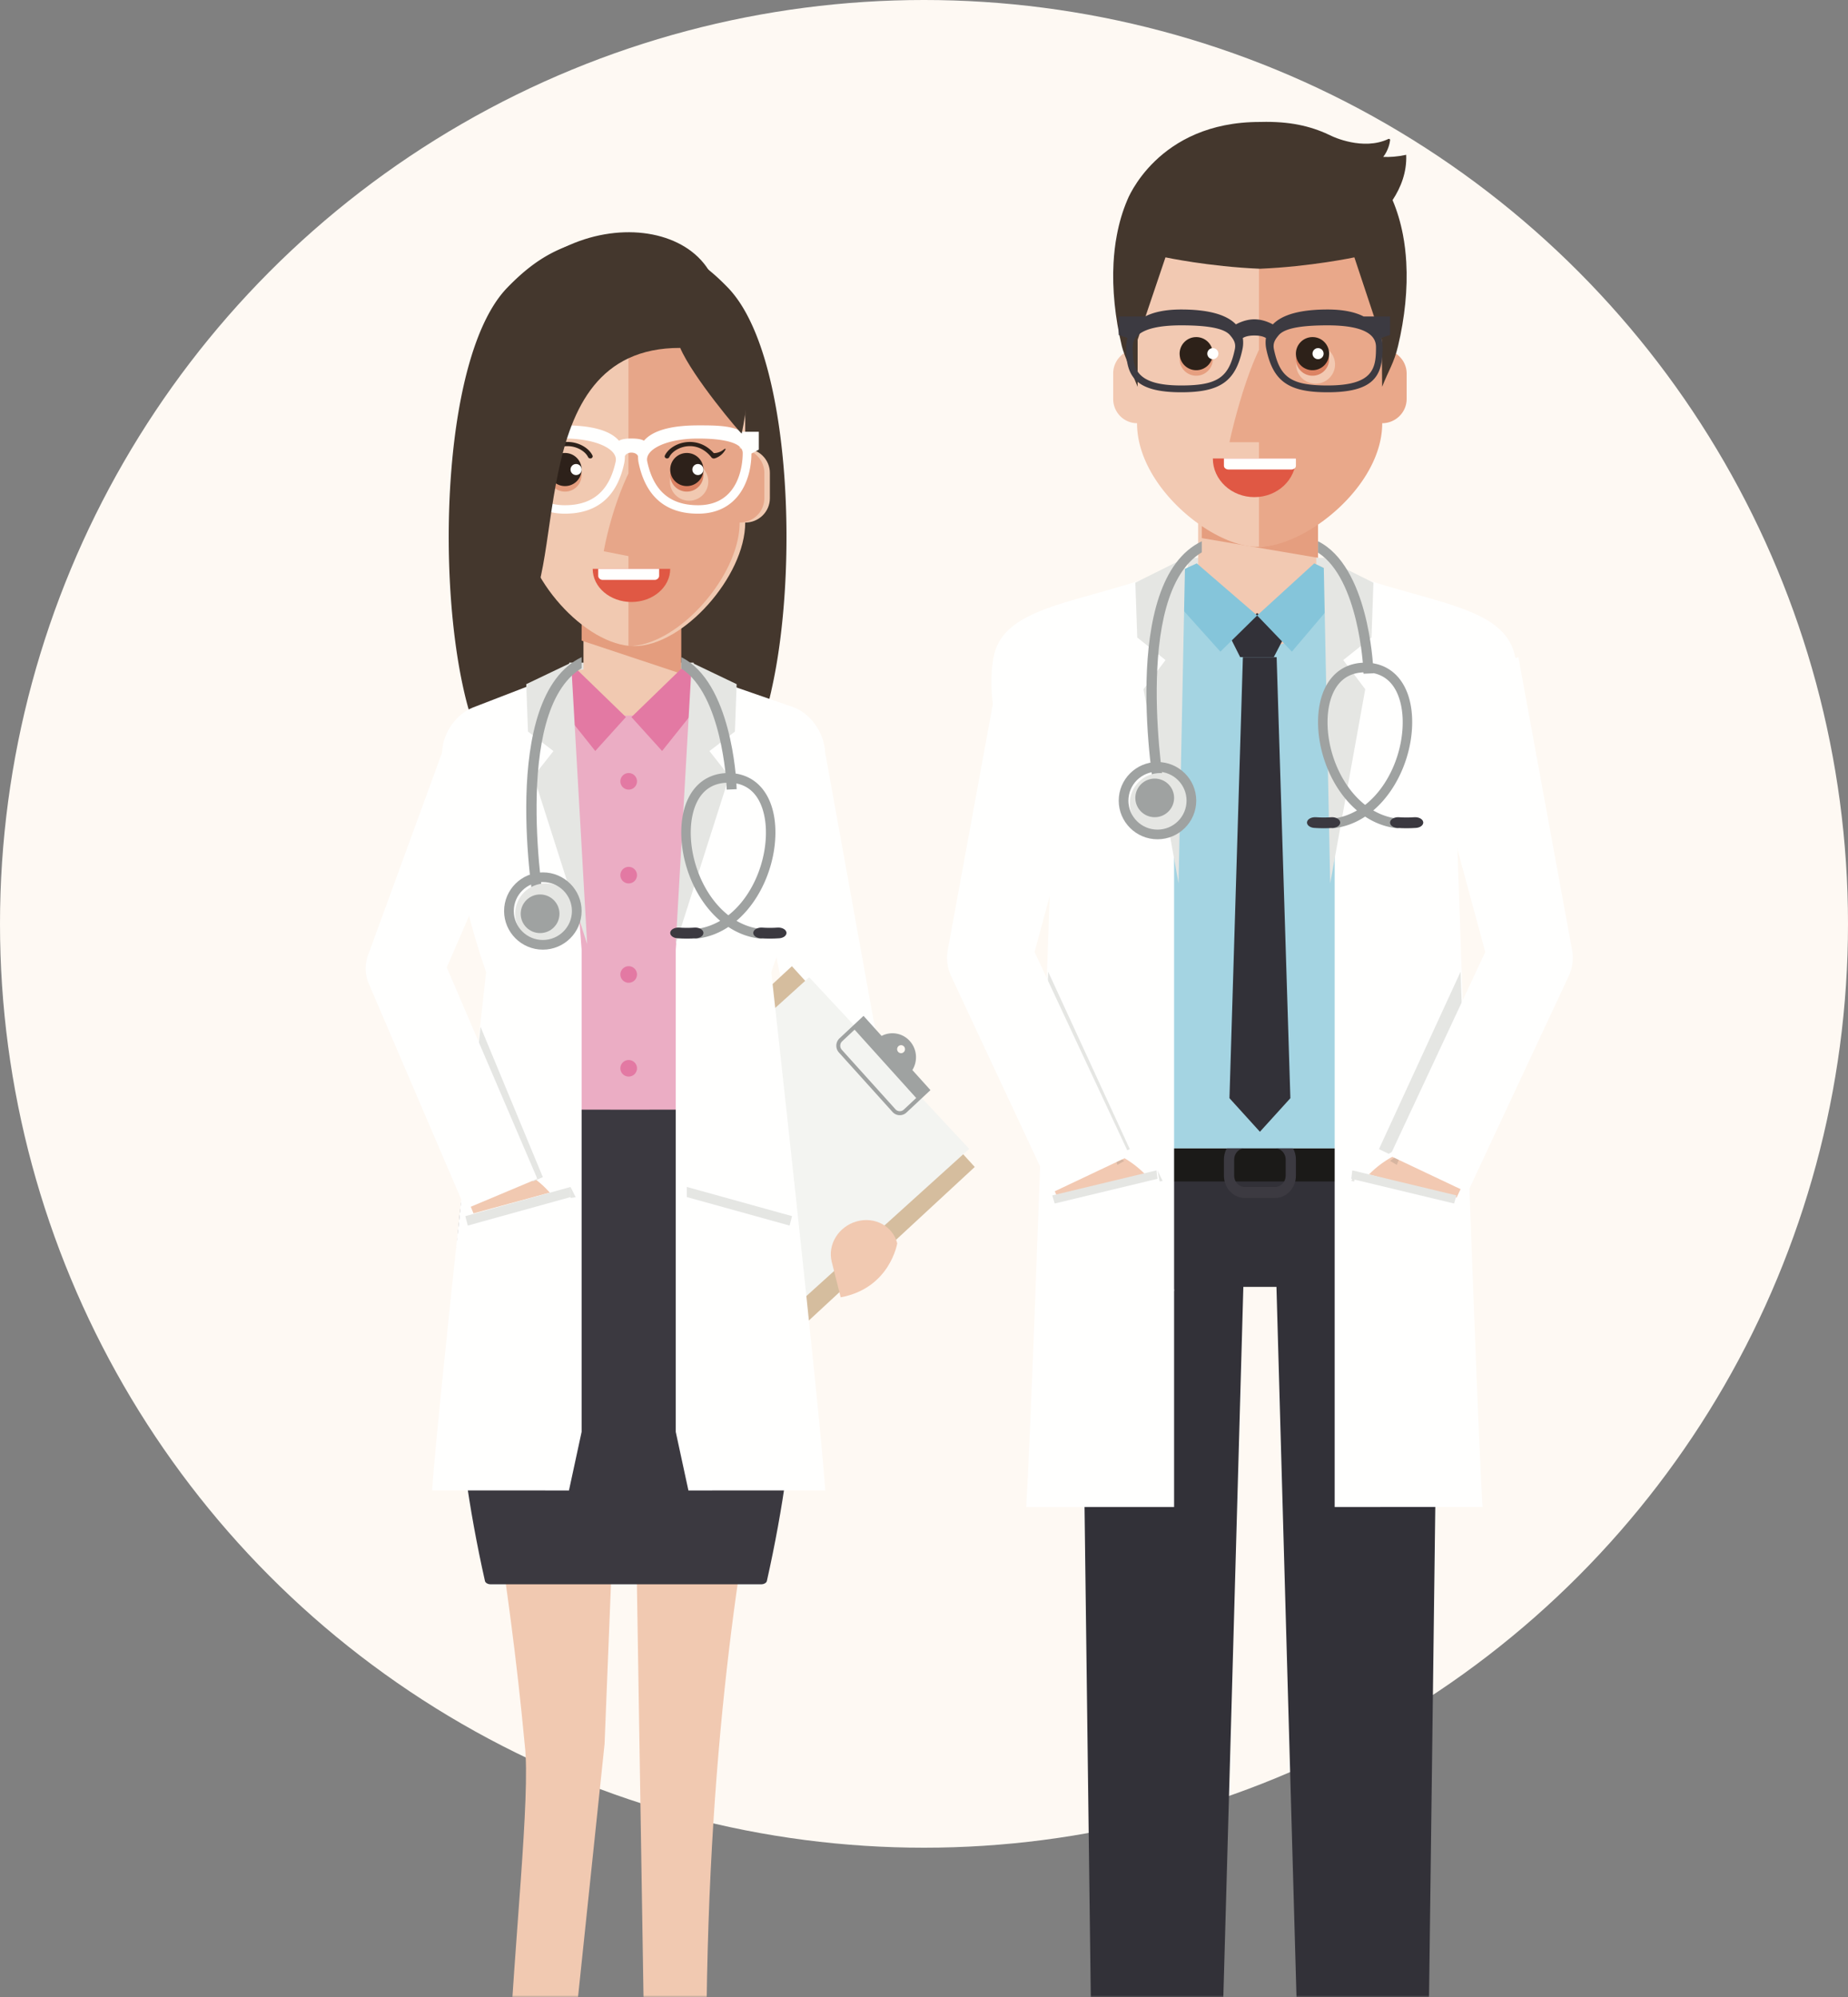 <svg xmlns="http://www.w3.org/2000/svg" xmlns:xlink="http://www.w3.org/1999/xlink" width="470" height="508" viewBox="0 0 470 508">
    <rect x="0" y="0" width="470" height="508" fill="#808080" stroke="none"/>
    <defs>
        <path id="a" d="M0 0h375v499H0z"/>
        <path id="c" d="M.926 2.365l-.656-.14L.926.272z"/>
    </defs>
    <g fill="none" fill-rule="evenodd">
        <circle cx="235" cy="235" r="235" fill="#FEF9F3"/>
        <g transform="translate(38 9)">
            <mask id="b" fill="#fff">
                <use xlink:href="#a"/>
            </mask>
            <g mask="url(#b)">
                <path fill="#E5E6E3" d="M264.403 132.896h34.653l2.389 15.44h-39.431l2.389-15.44"/>
                <path fill="#F2C9B2" d="M301.445 136.674l-4.682-2.079v-14.333h-30.048v14.333l-4.701 1.954 1.252 40.65h3.45v6.231h30.047v-6.232h3.43l1.252-40.524"/>
                <path fill="#E59E7F" d="M297.22 132.896l-29.573-5.017v-5.955c5.015 3.39 10.336 5.444 14.596 5.445h.138l.027-.001H282.483c.01-.002.019-.002.029-.002H282.55c.011 0 .02 0 .032-.002h.002c4.31-.107 9.64-2.245 14.635-5.698v11.23"/>
                <path fill="#323138" d="M287.98 283.096h-51.315l3.135 245.655h32.492l5.927-210.403h8.42l5.936 210.403h32.492l3.135-245.655H287.98"/>
                <path fill="#1B1A18" d="M328.15 291.519h-91.485v-8.423h91.537l-.052 8.423"/>
                <path fill="#3C3A41" d="M278.564 283.089c-1.48 0-2.683 1.294-2.683 2.887v4.066c0 1.594 1.204 2.888 2.683 2.888h7.74c1.478 0 2.682-1.294 2.682-2.888v-4.066c0-1.593-1.204-2.887-2.683-2.887h-7.74zm7.74 12.64h-7.74c-2.914 0-5.284-2.55-5.284-5.687v-4.066c0-3.136 2.37-5.687 5.284-5.687h7.74c2.913 0 5.283 2.55 5.283 5.687v4.066c0 3.137-2.37 5.688-5.284 5.688z"/>
                <path fill="#A4D4E2" d="M302.307 137.107l-1.096 4.1c-1.895 5.412-6.755 14.264-18.294 14.264-13.019 0-17.985-11.269-19.526-16.152l-.592-2.212c-23.977 8.979-16.62 83.82-16.62 83.82l-.151 62.163 36.584.006 38.549-.006-1.005-62.163s6.129-74.841-17.849-83.82"/>
                <path fill="#323138" d="M288.77 152.738l-2.808 5.425h-8.546l-2.728-5.425 7.041-5.805 7.042 5.805"/>
                <path fill="#85C5DA" d="M281.73 147.564l-9.354 9.195-15.995-17.818 9.982-4.642 3.755 3.245 11.611 10.02M296.25 134.3l-14.52 13.257 8.835 9.202 15.105-17.828-9.42-4.632"/>
                <path fill="#323138" d="M286.685 158.163l3.494 112.183-7.746 8.539-7.745-8.54 3.414-112.182h8.583"/>
                <path fill="#FFFFFE" d="M260.606 215.683V374.34h-37.611c.957-14.927 3.295-79.095 4.907-124.908.133-3.71.255-7.298.376-10.738.763-21.807 1.284-37.312 1.284-37.312-.097.123-18.684-20.64-14.928-42.9 2.314-13.761 22.21-13.773 45.862-22.779l.11 79.98M301.445 215.682l.102-79.979c23.654 9.01 43.55 9.014 45.87 22.783 3.752 22.252-14.837 43.026-14.933 42.902 0 0 5.037 149.136 6.571 172.946l-37.61.006V215.682"/>
                <path fill="#F2C9B2" d="M309.372 302.273l10.912-23.388 16.367 7.763-10.911 23.387c-2.157 4.624-7.569 6.632-12.089 4.49-4.52-2.145-6.436-7.629-4.279-12.252"/>
                <path fill="#F2C9B2" d="M305.96 295.743c3.736-7.839 11.202-11.077 11.61-11.17a2.931 2.931 0 0 1 3.524 2.229c.343 1.59-.67 3.168-2.27 3.533-.032.008-.364.183-.882.521-.519.338-1.223.841-2 1.504-1.554 1.324-3.399 3.29-4.628 5.869-.705 1.48-2.476 2.124-3.955 1.437a2.924 2.924 0 0 1-1.4-3.923"/>
                <path fill="#E5E6E3" d="M315.2 284.5l-2.489-1.202 20.758-45.122c.118 3.377.236 6.898.366 10.54l-13.556 29.469-.532-.257-2.464 5.358c-.51.255-1.234.655-2.083 1.214"/>
                <path fill="#D7B5A0" d="M316.936 284.5l2.316-5.615.5.268-2.054 4.98-.035.008c-.065.017-.324.134-.727.359M317.258 287.307l-1.73-.995a19.829 19.829 0 0 1 2.027-1.406c.417-.248.686-.378.753-.397l.036-.009-1.086 2.807"/>
                <path fill="#FFFFFE" d="M335.248 294.326l-19.72-9.338 24.22-51.83-17.912-66.123 26.335-8.872 13.647 74.47a11.03 11.03 0 0 1-.855 6.667l-25.715 55.026"/>
                <path fill="#F2C9B2" d="M254.087 302.273l-10.912-23.388-16.368 7.763 10.912 23.387c2.156 4.624 7.568 6.632 12.088 4.49 4.52-2.145 6.436-7.629 4.28-12.252"/>
                <path fill="#F2C9B2" d="M257.499 295.743c-3.736-7.839-11.203-11.077-11.61-11.17a2.93 2.93 0 0 0-3.524 2.229c-.344 1.59.67 3.168 2.269 3.533.033.008.364.183.882.521.519.338 1.223.841 2 1.504 1.554 1.324 3.4 3.29 4.628 5.869.706 1.48 2.476 2.124 3.956 1.437a2.924 2.924 0 0 0 1.399-3.923"/>
                <path fill="#E5E6E3" d="M246.852 284.5a20.914 20.914 0 0 0-2.082-1.214l-2.464-5.357-.534.257-13.556-29.47c.13-3.642.247-7.163.365-10.54l20.758 45.122-2.487 1.202"/>
                <path fill="#D7B5A0" d="M246.523 284.5c-.403-.225-.662-.342-.727-.36l-.037-.008-2.053-4.978.502-.269 2.315 5.615M246.2 287.307l-1.085-2.807.037.01c.068.019.336.148.753.397.496.295 1.2.759 2.026 1.405l-1.731.995"/>
                <path fill="#FFFFFE" d="M229.619 294.326L203.904 239.3a11.03 11.03 0 0 1-.855-6.667l13.647-74.47 26.336 8.872-17.914 66.123 24.221 51.83-19.72 9.338M260.606 319.327l-22.654 7.285-8.328-30.615 27.604-7.286 3.378 30.616"/>
                <path fill="#E5E6E3" d="M256.934 291.519l-.553-2.808 1.31 2.696-.757.112M230.239 297.134l-.615-2.058 26.497-6.365.26 2.143-26.142 6.28M250.748 139.217l.49 13.953 7.188 5.733-5.594 7.412 8.912 49.402 1.678-82.821-12.674 6.32"/>
                <path fill="#FFFFFE" d="M302.853 319.327l22.654 7.285 8.328-30.615-27.604-7.286-3.378 30.616"/>
                <path fill="#E5E6E3" d="M306.427 291.519l-.757-.112 1.31-2.696-.553 2.808"/>
                <path fill="#E5E6E3" d="M331.812 297.134l-26.142-6.28.26-2.143 26.497 6.365-.615 2.058M311.303 139.217l-.49 13.953-7.188 5.733 5.593 7.412-8.91 49.402-1.68-82.821 12.675 6.32"/>
                <path fill="#9FA2A1" d="M311.249 161.02c-.05-1.145-1.286-26-14.029-32.336v2.885c10.364 6.682 11.488 29.301 11.499 29.556l.055 1.25 2.529-.107-.054-1.249M267.647 131.5v-2.816c-21.192 10.151-12.291 62.483-11.889 64.777l.21 1.2 2.54-.398-.21-1.2c-.093-.532-8.643-50.724 9.349-61.563"/>
                <path fill="#9FA2A1" d="M299.665 173.423c.18-3.427 1.469-11.4 9.525-11.4 8.057 0 9.345 7.973 9.526 11.4.426 8.127-3.219 17.372-9.526 22.32-6.306-4.948-9.952-14.193-9.525-22.32zm17.805 25.805c-2.24-.244-4.316-.979-6.203-2.076 6.554-5.583 10.307-15.292 9.857-23.862-.445-8.464-5.017-13.723-11.934-13.723-6.916 0-11.489 5.259-11.933 13.723-.45 8.57 3.303 18.279 9.857 23.862-1.888 1.097-3.963 1.832-6.203 2.076a1.222 1.222 0 0 0-1.07 1.353c.065.63.589 1.098 1.198 1.098l.129-.007c2.942-.322 5.63-1.38 8.022-2.959 2.392 1.58 5.081 2.637 8.023 2.959l.13.007c.608 0 1.131-.468 1.197-1.098a1.222 1.222 0 0 0-1.07-1.353z"/>
                <path fill="#3B3940" d="M298.663 201.68c-.8 0-1.607-.028-2.417-.084-1.129-.078-1.95-.75-1.831-1.5.117-.751 1.13-1.288 2.257-1.218 1.323.091 2.641.092 3.908.003 1.104-.083 2.14.462 2.261 1.213.122.75-.695 1.423-1.824 1.503-.774.055-1.56.082-2.354.082M319.718 201.68c-.793 0-1.58-.028-2.354-.083-1.129-.08-1.946-.753-1.824-1.503.12-.75 1.148-1.297 2.26-1.213 1.27.09 2.584.089 3.91-.003 1.13-.071 2.14.467 2.256 1.218.118.75-.703 1.422-1.832 1.5-.81.056-1.616.083-2.416.083"/>
                <path fill="#E5E6E3" d="M264.83 195.362c0 4.265-3.468 7.72-7.745 7.72-4.278 0-7.746-3.455-7.746-7.72 0-4.264 3.468-7.72 7.746-7.72 4.277 0 7.745 3.456 7.745 7.72"/>
                <path fill="#9FA2A1" d="M256.38 184.834c-5.435 0-9.857 4.408-9.857 9.826s4.422 9.827 9.858 9.827c5.435 0 9.858-4.409 9.858-9.827s-4.423-9.826-9.858-9.826zm0 2.456c4.084 0 7.394 3.3 7.394 7.37s-3.31 7.37-7.393 7.37-7.393-3.3-7.393-7.37 3.31-7.37 7.393-7.37z"/>
                <path fill="#9FA2A1" d="M260.606 193.959c0 2.713-2.207 4.913-4.93 4.913-2.721 0-4.928-2.2-4.928-4.913 0-2.714 2.207-4.914 4.929-4.914 2.722 0 4.929 2.2 4.929 4.914"/>
                <path fill="#F2C9B2" d="M313.696 80.044l.992-13.069c0-17.09-16.112-30.938-32.956-30.938-16.856 0-32.956 13.848-32.956 30.938l.991 13.056a5.948 5.948 0 0 0-2.504 1.287 6.197 6.197 0 0 0-2.148 4.714v6.436c0 3.402 2.702 6.162 6.065 6.183 0 16.139 19.125 31.437 30.552 31.437s30.552-15.296 30.552-31.434c3.35-.025 6.06-2.781 6.06-6.184v-6.435a6.16 6.16 0 0 0-4.648-5.99"/>
                <path fill="#DB8262" d="M281.74 127.29h-.01.047-.036m.064 0h.044-.044m.07 0h.047-.048m.07 0h.052-.053m.07 0l.056-.002-.057.001m.07-.001h.059-.06m.07-.002h.057-.056m.07 0l.06-.001-.06.001m.07-.001l.06-.001-.06.001m.07-.001l.064-.003-.064.003"/>
                <path fill="#A7B1A0" d="M297.22 121.666c7.431-4.956 14.109-12.742 15.491-21.056-1.382 8.314-8.06 16.1-15.49 21.056"/>
                <path fill="#DB8262" d="M281.73 127.28c4.561-.105 10.204-2.212 15.49-5.614-5.286 3.402-10.929 5.509-15.49 5.615"/>
                <path fill="#A7B1A0" d="M311.303 100.61l.005-.019-.005.019m.03-.09l.01-.034-.01.034m.015-.045l.079-.256c-.026.085-.052.17-.08.256M311.457 100.115c.007-.026.016-.052.021-.077-.005.025-.014.051-.02.076m.025-.09l.008-.028-.008.028m.012-.045l.009-.03-.009.03m.013-.045l.021-.08-.021.08m.022-.09c.003-.006.005-.013.006-.02-.001.007-.003.014-.006.02m.013-.045l.007-.032-.007.032m.011-.046a.146.146 0 0 1 .006-.023c-.003.007-.004.016-.006.023m.01-.045c.002-.002.002-.003.002-.005 0 .002 0 .003-.002.005m.023-.09l.005-.03-.005.03m.01-.045l.005-.024-.005.024m.01-.045c0-.006.002-.012.004-.018l-.004.018m.01-.045c0-.005.002-.01.004-.015l-.005.015m.02-.091c.002-.002.002-.003.002-.005 0 .002 0 .003-.002.005m.01-.045c.014-.072.028-.143.04-.215-.012.072-.026.143-.04.215m.044-.227l.002-.016-.002.016m.008-.045l.03-.178-.03.178m.03-.181l.012-.084-.012.084m.014-.09l.001-.009-.001.008m.012-.09l.023-.171-.023.17m.023-.18c.001-.006.001-.013.003-.018-.002.005-.002.012-.003.017m.028-.272c.002-.002.002-.003.002-.005 0 .002 0 .003-.002.005m.009-.09v-.007.006m.021-.363v-.003.003"/>
                <path fill="#E9A88A" d="M282.204 130.088h-.005v-26.606h-7.51s2.944-13.913 7.51-23.513V36.037h.005c17.275 0 33.799 13.848 33.799 30.938l-1.017 13.07c2.732.663 4.766 3.084 4.766 5.99v6.435c0 3.403-2.778 6.16-6.215 6.184 0 .125 0 .25-.003.375v.002l-.002.068-.005.216-.004.088v.006l-.003.09-.001.004c-.003.09-.008.177-.013.265V99.797l-.012.178-.006.086v.008l-.001.007-.006.087v.004l-.015.185-.003.03-.001.017-.001.012a24.1 24.1 0 0 1-.02.223l-.005.042v.005l-.008.079-.002.015a.387.387 0 0 1-.005.047l-.002.022-.003.025-.002.016-.003.03-.01.09-.001.005-.002.022a.3.3 0 0 0-.003.025l-.002.014c-.001.011-.003.021-.003.032a.354.354 0 0 0-.007.047v.01l-.01.084-.003.015-.004.032-.002.017-.004.03-.002.014-.01.08c0 .002 0 .003-.002.005l-.011.088-.003.015c-.012.09-.025.178-.039.267a.326.326 0 0 0-.002.01l-.005.036-.012.074-.003.02v.005c-1.415 8.822-8.249 17.084-15.853 22.342-5.073 3.508-10.49 5.68-14.868 5.79H282.511l-.03.001h-.005l-.03.001H282.371l-.028.002h-.139m14.394-51.27c-.059 0-.117.002-.176.004-2.728.094-4.863 2.357-4.768 5.055.093 2.64 2.287 4.717 4.937 4.717.059 0 .117-.002.176-.004 2.728-.093 4.863-2.357 4.768-5.054-.093-2.64-2.287-4.717-4.937-4.717"/>
                <path fill="#E69F80" d="M266.236 86.572a4.219 4.219 0 0 1-4.22-4.064 4.216 4.216 0 0 1 4.226-4.358c2.265 0 4.139 1.79 4.219 4.064a4.216 4.216 0 0 1-4.225 4.358"/>
                <path fill="#2D2119" d="M270.46 80.81a4.217 4.217 0 0 1-4.074 4.356 4.22 4.22 0 0 1-4.37-4.062 4.217 4.217 0 0 1 4.075-4.355 4.219 4.219 0 0 1 4.37 4.061"/>
                <path fill="#FFFFFE" d="M271.87 80.908a1.406 1.406 0 0 1-1.358 1.452 1.405 1.405 0 0 1-1.456-1.354 1.405 1.405 0 0 1 1.358-1.452 1.406 1.406 0 0 1 1.457 1.354"/>
                <path fill="#DC8363" d="M295.81 86.572a4.219 4.219 0 0 1-4.22-4.064 4.216 4.216 0 0 1 4.225-4.358c2.265 0 4.14 1.79 4.22 4.064a4.216 4.216 0 0 1-4.226 4.358"/>
                <path fill="#2D2119" d="M300.034 80.81a4.217 4.217 0 0 1-4.075 4.356 4.218 4.218 0 0 1-4.37-4.062 4.217 4.217 0 0 1 4.076-4.355 4.218 4.218 0 0 1 4.37 4.061"/>
                <path fill="#FFFFFE" d="M298.628 80.908a1.405 1.405 0 0 1-1.358 1.452 1.406 1.406 0 0 1-1.457-1.354 1.406 1.406 0 0 1 1.358-1.452 1.405 1.405 0 0 1 1.457 1.354"/>
                <path fill="#E05844" d="M291.587 107.628c0 5.427-4.729 9.827-10.561 9.827-5.834 0-10.563-4.4-10.563-9.827h21.124"/>
                <path fill="#FFFFFE" d="M290.367 110.436H274.5c-.674 0-1.22-.42-1.22-.936v-1.872h18.307v1.872c0 .516-.546.936-1.22.936"/>
                <path fill="#44372D" d="M317.551 79.057c-1.02 4.297-2.375 6.112-4.03 10.323l-.1-11.953-6.964-20.965s-11.045 2.358-24.029 2.901c-12.972-.543-24.017-2.901-24.017-2.901l-7.077 20.965V89.38c-.808-2.037-3.495-8.112-4.017-10.323-1.717-7.236-2.475-14.446-2.114-21.163.137-2.408.397-4.754.833-7.014.584-3.16 1.468-6.173 2.661-8.976 0 0 7.6-19.904 33.731-19.88.547-.012 1.07-.024 1.592-.024 7.052 0 12.027 1.321 16.803 3.667 0 0 7.823 3.766 14.29.68.212-.1.46.06.436.296-.112.864-.486 2.63-1.754 4.272 1.68.074 3.57-.05 5.77-.519l.075-.012v.087c.162 4.346-1.355 8.21-3.47 11.433 1.17 2.754 2.04 5.705 2.637 8.804.436 2.26.709 4.606.846 7 .386 6.78-.36 14.04-2.102 21.35"/>
                <path fill="#3C3A41" d="M299.624 89.052c-9.335 0-12.12-2.105-13.622-9.192-.335-1.583.313-2.518 1.184-3.565 1.232-1.481 4.469-2.538 12.438-2.538 11.552 0 12.332 3.732 12.332 5.576 0 5.304-.616 9.719-12.332 9.719zM276.05 79.86c-1.502 7.087-4.288 9.192-13.623 9.192-11.715 0-12.331-4.415-12.331-9.72 0-1.843.78-5.575 12.331-5.575 7.97 0 11.207 1.057 12.438 2.538.872 1.047 1.52 1.982 1.185 3.565zm39.479-8.363h-6.717c-2.108-1.08-5.058-1.77-9.187-1.77-6.85 0-11.504 1.282-13.9 3.784-1.132-.604-2.806-1.283-4.699-1.283-1.892 0-3.567.679-4.698 1.283-2.396-2.502-7.05-3.784-13.9-3.784-4.13 0-7.08.69-9.187 1.77h-6.717v4.7l2.205.757a10.62 10.62 0 0 0-.318 2.636c0 7.09 2.294 11.193 14.016 11.193 9.903 0 13.83-2.763 15.564-10.948a7.816 7.816 0 0 0 .092-2.853c.548-.341 1.45-.641 2.943-.641s2.396.3 2.943.641c-.142.897-.12 1.851.093 2.853 1.734 8.185 5.66 10.948 15.563 10.948 11.722 0 14.016-4.103 14.016-11.193 0-.862-.092-1.755-.317-2.636l2.205-.757v-4.7z"/>
                <path fill="#44372D" d="M158.195 166.562c-.048.277-.109.517-.169.77a81.527 81.527 0 0 1-2.046 7.286c-1.288 3.835-2.66 7.009-4.405 9.39-.807 1.118-1.71 2.055-2.72 2.813-1.938 1.454-4.31 2.224-7.319 2.224h-44.92c-3.142 0-5.585-.841-7.571-2.416-.915-.722-1.721-1.6-2.468-2.622-1.745-2.38-3.117-5.554-4.405-9.39a81.066 81.066 0 0 1-2.046-7.285c-.06-.253-.12-.493-.169-.745-7.041-30.96-4.947-85.833 11.014-102.364 6.548-6.78 14.648-12.744 28.105-12.744 10.665 0 17.97 3.75 23.796 8.692 1.529 1.275 2.949 2.645 4.31 4.052a23.817 23.817 0 0 1 1.576 1.827c14.516 18.42 16.237 70.636 9.437 100.512"/>
                <path fill="#E5E6E3" d="M106.776 159.567h31.641l2.487 14.037h-36.615l2.487-14.037"/>
                <path fill="#F1C9B1" d="M134.802 161.31v-15.78h-24.41v15.78l-6.103.48 6.103 39.89h24.41l6.102-39.89-6.102-.48"/>
                <path fill="#E49D7E" d="M135.27 162.374l-25.348-8.424v-4.21c4.145 2.926 8.582 4.747 12.674 4.747h.001c4.092 0 8.53-1.82 12.674-4.745v12.632"/>
                <path fill="#F1C9B1" d="M157.203 278.885h-71.56c-16.417 28.244 1.448 66.46 9.825 156.04 1.515 12.74-2.867 51.543-4.058 80.898l-2.475 24.158h15.934l2.373-24.158 8.518-81.214 4.319-107.934h1.344l1.344-8.578 3.031 189.148-.078 32.736h15.933l-.023-24.158c-.246-161.275 35.97-201.847 15.573-236.938"/>
                <path fill="#FFFFFE" d="M170.494 287.307l19.699-3.457-18.654-103.227-22.186 5.456 21.141 101.228"/>
                <path fill="#D5BD9E" d="M97.248 298.002l46.509 51.07 66.151-61.23-46.509-51.07-66.151 61.23"/>
                <path fill="#F3F4F1" d="M104.289 296.995l40.704 43.655 63.507-57.415-40.704-43.655-63.507 57.415"/>
                <path fill="#9FA2A1" d="M179.348 252.914l15.669 17.384-3.16 2.955c-.61.57-1.561.529-2.121-.092l-13.64-15.131a1.55 1.55 0 0 1 .091-2.16l3.161-2.956zm12.497 5.715a.988.988 0 0 1-1.413-.062 1.032 1.032 0 0 1 .06-1.44.988.988 0 0 1 1.414.062 1.033 1.033 0 0 1-.06 1.44zm-13.174-6.465l-3.16 2.956a2.583 2.583 0 0 0-.151 3.599l13.639 15.131a2.471 2.471 0 0 0 3.534.153l6.11-5.712-4.6-5.102c1.404-2.275 1.213-5.309-.658-7.384a5.923 5.923 0 0 0-7.167-1.296l-4.599-5.103-2.948 2.758z"/>
                <path fill="#F1C9B1" d="M190.193 307.26c-1.104-4.377-5.729-6.87-10.33-5.571-4.6 1.3-7.435 5.899-6.33 10.275l2.278 9.033c12.555-2.312 14.382-13.738 14.382-13.738"/>
                <path fill="#3B3940" d="M84.504 271.866h73.368s16.23 45.289-.835 121.298c-.11.493-.794.828-1.296.828H86.635c-.503 0-1.185-.335-1.296-.828-17.065-76.01-.835-121.298-.835-121.298"/>
                <path fill="#EBADC4" d="M105.208 163.778l.954 3.594c1.649 4.743 5.686 5.662 15.729 5.662 11.33 0 15.847-3.038 17.188-7.317l.515-1.939c20.87 7.87 14.466 73.46 14.466 73.46l.131 36.027-31.841.005-33.552-.005.875-36.027s-5.335-65.59 15.535-73.46"/>
                <path fill="#E379A3" d="M119.78 189.747a2.11 2.11 0 0 0 2.112 2.106 2.109 2.109 0 0 0 2.113-2.106 2.108 2.108 0 0 0-2.113-2.105 2.109 2.109 0 0 0-2.112 2.105M119.78 213.611a2.11 2.11 0 0 0 2.112 2.106 2.109 2.109 0 0 0 2.113-2.106 2.109 2.109 0 0 0-2.113-2.106 2.11 2.11 0 0 0-2.112 2.106M119.78 238.878a2.11 2.11 0 0 0 2.112 2.106 2.109 2.109 0 0 0 2.113-2.106 2.109 2.109 0 0 0-2.113-2.105 2.11 2.11 0 0 0-2.112 2.105M119.78 262.743c0 1.162.946 2.105 2.112 2.105a2.108 2.108 0 0 0 2.113-2.105 2.109 2.109 0 0 0-2.113-2.107 2.11 2.11 0 0 0-2.112 2.107M122.596 173.405l7.795 8.622 13.33-16.704-8.32-4.352-3.128 3.042-9.677 9.392M108.375 160.97l12.813 12.43-7.796 8.627-13.328-16.714 8.311-4.342"/>
                <path fill="#FFFFFE" d="M133.862 355.217l3.22 14.911 34.803-.004c-1.36-20.644-13.728-131.835-13.728-131.835 7.593-21.857 12.709-43.217 13.627-54.93.392-5.006-3.129-10.585-7.844-12.406l-24.687-8.579-5.39 70.2v122.643M109.922 355.217l-3.219 14.911-34.804-.004c1.36-20.644 13.728-131.835 13.728-131.835-7.593-21.857-10.236-43.217-11.153-54.93-.393-5.006 3.128-10.585 7.843-12.406l22.215-8.579 5.39 70.2v122.643"/>
                <path fill="#FFFFFE" d="M136.679 323.538l26.757 7.286v-30.615l-26.757-7.287v30.616"/>
                <g transform="translate(136.679 292.922)">
                    <mask id="d" fill="#fff">
                        <use xlink:href="#c"/>
                    </mask>
                    <path fill="#E5E6E3" d="M.27 2.365h.656V.272H.27z" mask="url(#d)"/>
                </g>
                <path fill="#E5E6E3" d="M162.815 302.749l-26.136-7.253v-2.574l26.757 7.427-.621 2.4M149.353 165.03l-.442 12.062-6.475 4.955 5.039 6.408-13.613 42.703 4.072-71.591 11.42 5.463M95.84 165.03l.441 12.062 6.476 4.955-5.04 6.408 13.613 42.703-4.07-71.591-11.42 5.463"/>
                <path fill="#F1C9B1" d="M93.924 284.5l2.064 5.056c1.855 1.026 6.904 4.403 9.49 10.74.59 1.442-.052 3.104-1.43 3.713a2.6 2.6 0 0 1-2.178-.04l.985 2.413c1.765 4.326-.159 9.311-4.296 11.137-4.138 1.825-8.922-.2-10.688-4.526l-8.93-21.882 14.983-6.611"/>
                <path fill="#E5E6E3" d="M97.556 291.519a18.88 18.88 0 0 0-1.836-1.156l-2.033-4.9-.711.308-9.81-23.657c.38-3.632.735-6.96 1.057-9.9l15.841 38.217-2.508 1.088"/>
                <path fill="#D5B39F" d="M96.938 291.519l-2.507-6.704.656-.315 1.875 5.01c.414.25 1.005.642 1.694 1.183l-1.718.826"/>
                <path fill="#FFFFFE" d="M80.352 298.537l18.304-7.693-23.034-53.766 9.424-21.751-9.443-36.108-20.008 54.785a9.762 9.762 0 0 0 .196 7.204l24.561 57.33M107.106 323.538l-26.757 7.286v-30.615l26.757-7.287v30.616"/>
                <path fill="#E5E6E3" d="M107.106 295.73v-2.808l1.312 2.62-1.312.188"/>
                <path fill="#E5E6E3" d="M80.97 302.749l-.621-2.4 26.757-7.427v2.574l-26.136 7.253"/>
                <path fill="#F1C9B1" d="M151.53 105.113v-12.87c0-13.67-15.757-30.938-28.23-30.938-12.472 0-28.229 17.269-28.229 30.938v12.87c-3.464 0-6.273 2.77-6.273 6.187v6.435c0 3.418 2.809 6.188 6.273 6.188 0 13.67 15.757 31.433 28.23 31.433 12.472 0 28.228-17.763 28.228-31.433 3.465 0 6.274-2.77 6.274-6.188V111.3c0-3.417-2.809-6.187-6.274-6.187"/>
                <path fill="#402E26" d="M135.27 149.74c8.191-6.197 15.15-17.393 15.15-26.693 3.3 0 5.974-2.768 5.974-6.182v-6.43 6.43c0 3.414-2.674 6.182-5.974 6.182 0 9.3-6.959 20.496-15.15 26.694"/>
                <path fill="#E7A689" d="M135.27 149.742v-.001.001"/>
                <path fill="#DA8162" d="M122.596 153.952c4.093 0 8.53-1.615 12.675-4.211-4.145 2.596-8.582 4.21-12.675 4.21"/>
                <path fill="#402E26" d="M149.353 85.168c-3.762-11.835-16.405-23.863-26.757-23.863h.001c10.351 0 22.994 12.028 26.756 23.863"/>
                <path fill="#E7A689" d="M121.838 155.356v-22.894l-6.283-1.238s1.7-10.2 6.283-19.8v-50.12c10.504 0 23.333 12.21 27.15 24.222.723 2.274 1.123 4.54 1.123 6.717v12.87c3.47 0 6.283 2.77 6.283 6.187v6.435c0 3.418-2.813 6.188-6.283 6.188 0 9.309-7.318 20.515-15.932 26.718v.001c-4.036 2.906-8.356 4.714-12.341 4.714m15.43-46.761l-.174.003a4.881 4.881 0 0 0-4.7 5.055 4.88 4.88 0 0 0 4.868 4.717l.173-.003a4.882 4.882 0 0 0 4.7-5.055 4.88 4.88 0 0 0-4.867-4.717"/>
                <path fill="#E49D7E" d="M105.695 116.05a4.218 4.218 0 0 1-4.22-4.064 4.216 4.216 0 0 1 4.225-4.358c2.265 0 4.14 1.79 4.22 4.065a4.217 4.217 0 0 1-4.075 4.355l-.15.003"/>
                <path fill="#2D211A" d="M109.92 110.289a4.217 4.217 0 0 1-4.075 4.355 4.22 4.22 0 0 1-4.37-4.062 4.217 4.217 0 0 1 4.075-4.355 4.219 4.219 0 0 1 4.37 4.062"/>
                <path fill="#FFFFFE" d="M109.921 110.387a1.405 1.405 0 0 1-1.358 1.452 1.406 1.406 0 0 1-1.457-1.354 1.405 1.405 0 0 1 1.359-1.452 1.406 1.406 0 0 1 1.456 1.354"/>
                <path fill="#2D211A" d="M112.69 106.867c-.882-1.81-3.136-3.181-5.613-3.415-1.518-.146-4.368.053-6.816 2.796a2.047 2.047 0 0 1-.362-.001 3.93 3.93 0 0 1-1.02-.24c-.751-.267-1.376-.828-1.376-.828l-.172-.025c-.074.031-.104.11-.068.176 0 0 .093.184.275.448.176.265.456.608.811.908.352.301.772.559 1.126.714.175.08.335.134.453.171.113.036.233.056.212.054.33.03.629-.127.773-.371 1.603-1.982 3.748-2.957 6.037-2.739 2.023.191 3.927 1.332 4.629 2.775.134.272.49.397.794.28.306-.118.448-.432.316-.703"/>
                <path fill="#DA8162" d="M136.676 116.05a4.219 4.219 0 0 1-4.22-4.064 4.216 4.216 0 0 1 4.226-4.358c2.265 0 4.14 1.79 4.219 4.065a4.217 4.217 0 0 1-4.074 4.355l-.15.003"/>
                <path fill="#2D211A" d="M140.901 110.289a4.217 4.217 0 0 1-4.074 4.355 4.22 4.22 0 0 1-4.37-4.062 4.217 4.217 0 0 1 4.074-4.355 4.219 4.219 0 0 1 4.37 4.062"/>
                <path fill="#FFFFFE" d="M140.903 110.387a1.405 1.405 0 0 1-1.358 1.452 1.406 1.406 0 0 1-1.457-1.354 1.405 1.405 0 0 1 1.358-1.452 1.406 1.406 0 0 1 1.457 1.354"/>
                <path fill="#2D211A" d="M131.095 106.867c.88-1.81 3.135-3.181 5.613-3.415 1.518-.146 4.367.053 6.815 2.796.118.009.226.011.362-.001a3.93 3.93 0 0 0 1.02-.24c.752-.267 1.377-.828 1.377-.828l.17-.025c.075.031.106.11.07.176 0 0-.094.184-.274.448a4.5 4.5 0 0 1-.813.908 4.792 4.792 0 0 1-1.125.714c-.175.08-.335.134-.453.171-.114.036-.233.056-.212.054a.809.809 0 0 1-.774-.371c-1.603-1.982-3.748-2.957-6.036-2.739-2.023.191-3.927 1.332-4.63 2.775-.134.272-.49.397-.794.28-.306-.118-.448-.432-.316-.703"/>
                <path fill="#E05844" d="M132.454 135.703c0 4.652-4.414 8.423-9.858 8.423-5.444 0-9.857-3.771-9.857-8.423h19.715"/>
                <path fill="#FFFFFE" d="M128.476 138.51h-13.167c-.642 0-1.162-.47-1.162-1.052v-1.755h15.49v1.755c0 .581-.52 1.053-1.161 1.053M139.537 119.514c-7.096 0-11.322-3.627-12.918-11.088-.73-3.18 5.107-5.873 12.918-5.873 3.54 0 11.36.304 11.36 3.702 0 2.214-.549 13.26-11.36 13.26zm-20.963-11.088c-1.596 7.461-5.822 11.088-12.918 11.088-10.812 0-11.36-11.045-11.36-13.259 0-3.398 7.819-3.702 11.36-3.702 7.81 0 13.648 2.693 12.918 5.873zm36.412-7.599h-4.335c-2.481-1.627-7.012-1.628-11.114-1.62-6.906 0-11.53 1.313-13.762 3.891-.77-.425-1.901-.55-3.179-.55-1.277 0-2.408.125-3.178.55-2.233-2.578-6.856-3.891-13.762-3.891-4.102-.008-8.633-.007-11.114 1.62h-4.336v4.54l1.875 1.009c.04 7.082 3.608 15.29 13.575 15.29 8.197 0 13.274-4.309 15.091-12.803a7.824 7.824 0 0 0 .174-1.789c.124-.473.76-.942 1.675-.942.916 0 1.552.47 1.676.942-.01.576.041 1.173.174 1.789 1.817 8.494 6.894 12.803 15.09 12.803 9.968 0 13.536-8.208 13.576-15.29l1.874-1.01v-4.539z"/>
                <path fill="#44372D" d="M93.6 149.74c-8.812-29.344-14.972-47.553-10.159-67.353 9.35-38.458 56.408-40.738 61.175-16.604 1.014 5.137 11.387 10.206 6.022 35.504-.412-.146-12.49-14.413-15.637-21.787-41.401-.128-27.547 61.12-41.401 70.24"/>
                <path fill="#9FA2A1" d="M149.299 190.498c-.048-1.145-1.285-25.999-14.028-32.335v2.886c10.364 6.68 11.487 29.3 11.498 29.555l.054 1.249 2.53-.106-.054-1.25M109.922 160.979v-2.816c-21.192 10.15-12.291 62.482-11.888 64.776l.21 1.2 2.54-.397-.21-1.2c-.094-.533-8.643-50.724 9.348-61.563"/>
                <path fill="#9FA2A1" d="M137.715 201.498c.18-3.428 1.469-11.399 9.526-11.399 8.056 0 9.345 7.971 9.525 11.399.427 8.127-3.218 17.372-9.525 22.32-6.307-4.948-9.952-14.193-9.526-22.32zm17.805 25.805c-2.24-.245-4.315-.979-6.203-2.076 6.554-5.583 10.307-15.292 9.858-23.862-.446-8.464-5.018-13.723-11.934-13.723-6.917 0-11.489 5.26-11.934 13.723-.45 8.57 3.303 18.279 9.857 23.862-1.887 1.097-3.962 1.831-6.202 2.076a1.222 1.222 0 0 0-1.071 1.353 1.214 1.214 0 0 0 1.198 1.098l.13-.007c2.94-.322 5.63-1.38 8.022-2.959 2.391 1.579 5.08 2.637 8.022 2.959l.13.007c.608 0 1.132-.468 1.197-1.098a1.222 1.222 0 0 0-1.07-1.353z"/>
                <path fill="#3B3940" d="M136.713 229.754c-.8 0-1.607-.027-2.416-.083-1.13-.079-1.95-.75-1.832-1.5.118-.751 1.13-1.289 2.258-1.218 1.323.091 2.64.092 3.907.002 1.104-.082 2.141.463 2.262 1.213s-.696 1.424-1.825 1.504c-.774.055-1.56.082-2.354.082M157.768 229.754c-.793 0-1.58-.027-2.353-.082-1.13-.08-1.947-.754-1.825-1.504.12-.75 1.148-1.296 2.26-1.213 1.27.09 2.585.09 3.91-.002 1.13-.071 2.14.467 2.256 1.218.118.75-.702 1.421-1.831 1.5-.81.056-1.617.083-2.417.083"/>
                <path fill="#E5E6E3" d="M108.514 223.437c0 4.264-3.468 7.72-7.746 7.72-4.278 0-7.745-3.456-7.745-7.72 0-4.263 3.467-7.72 7.745-7.72 4.278 0 7.746 3.457 7.746 7.72"/>
                <path fill="#9FA2A1" d="M100.064 212.91c-5.436 0-9.858 4.407-9.858 9.825 0 5.418 4.422 9.826 9.858 9.826 5.436 0 9.858-4.408 9.858-9.826s-4.422-9.826-9.858-9.826zm0 2.456c4.083 0 7.394 3.3 7.394 7.37s-3.311 7.369-7.394 7.369-7.393-3.3-7.393-7.37 3.31-7.37 7.393-7.37z"/>
                <path fill="#9FA2A1" d="M104.289 223.437c0 2.714-2.207 4.913-4.929 4.913-2.723 0-4.929-2.2-4.929-4.913s2.206-4.913 4.93-4.913c2.721 0 4.928 2.2 4.928 4.913"/>
            </g>
        </g>
    </g>
</svg>
